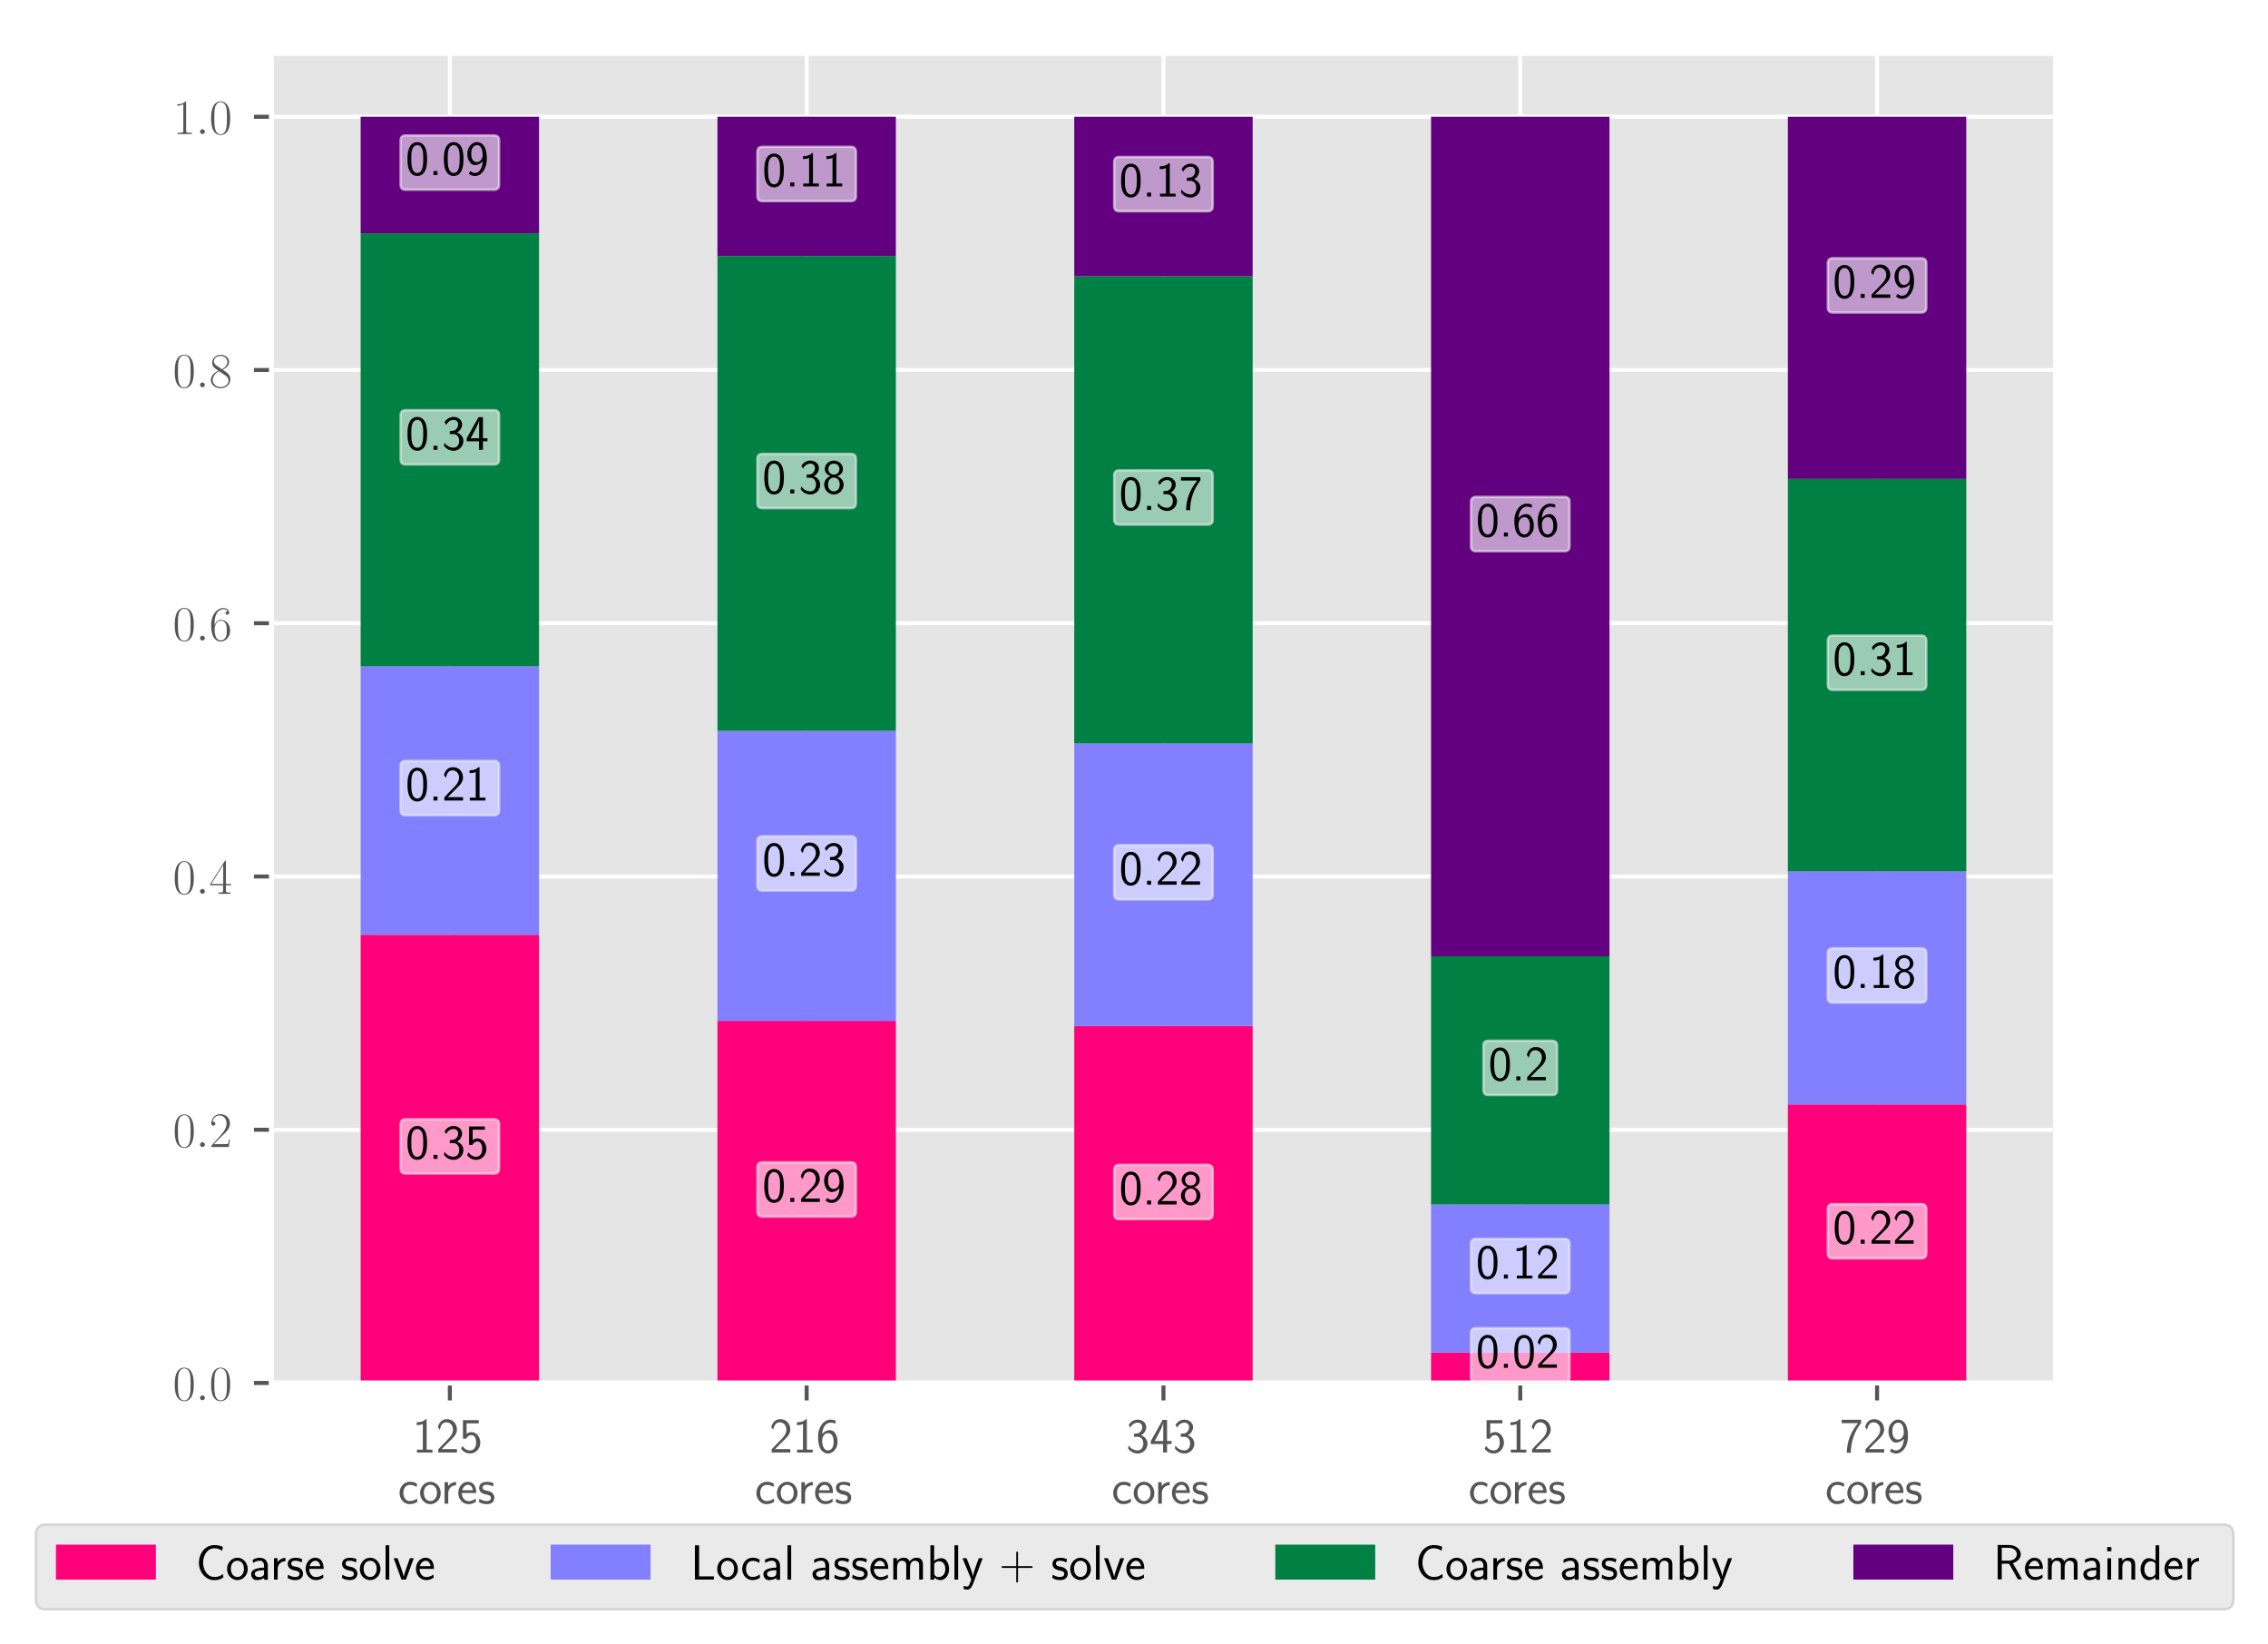 <?xml version="1.0" encoding="utf-8" standalone="no"?>
<!DOCTYPE svg PUBLIC "-//W3C//DTD SVG 1.1//EN"
  "http://www.w3.org/Graphics/SVG/1.1/DTD/svg11.dtd">
<!-- Created with matplotlib (http://matplotlib.org/) -->
<svg height="329pt" version="1.1" viewBox="0 0 454 329" width="454pt" xmlns="http://www.w3.org/2000/svg" xmlns:xlink="http://www.w3.org/1999/xlink">
 <defs>
  <style type="text/css">
*{stroke-linecap:butt;stroke-linejoin:round;}
  </style>
 </defs>
 <g id="figure_1">
  <g id="patch_1">
   <path d="M 0 329.308 
L 454.273 329.308 
L 454.273 0 
L 0 0 
z
" style="fill:#ffffff;"/>
  </g>
  <g id="axes_1">
   <g id="patch_2">
    <path d="M 54.337 276.812 
L 411.457 276.812 
L 411.457 10.7 
L 54.337 10.7 
z
" style="fill:#e5e5e5;"/>
   </g>
   <g id="matplotlib.axis_1">
    <g id="xtick_1">
     <g id="line2d_1">
      <path clip-path="url(#pc5c60d5b95)" d="M 90.049 276.812 
L 90.049 10.7 
" style="fill:none;stroke:#ffffff;stroke-linecap:square;stroke-width:0.8;"/>
     </g>
     <g id="line2d_2">
      <defs>
       <path d="M 0 0 
L 0 3.5 
" id="m327028dc6d" style="stroke:#555555;stroke-width:0.8;"/>
      </defs>
      <g>
       <use style="fill:#555555;stroke:#555555;stroke-width:0.8;" x="90.049" xlink:href="#m327028dc6d" y="276.812"/>
      </g>
     </g>
     <g id="text_1">
      <!-- 125 -->
      <defs>
       <path d="M 28.406 67 
L 26.5 67 
C 21.094 61.562 14.797 60.781 8.406 60.781 
L 8.406 55 
C 11.297 55 16 55 20.703 57.297 
L 20.703 5.766 
L 8.906 5.766 
L 8.906 0 
L 40.203 0 
L 40.203 5.766 
L 28.406 5.766 
z
" id="CMSS17-49"/>
       <path d="M 25.797 21.203 
C 28.594 24.078 32.797 27.562 35.703 31.047 
C 38.5 34.438 42.203 39.234 42.203 46.203 
C 42.203 57.141 34.797 67 22.203 67 
C 12.297 67 6.594 60.828 3.906 51.156 
L 7.797 45.766 
C 10 54.844 13.094 60.625 20.906 60.625 
C 29.5 60.625 34.297 53.641 34.297 45.969 
C 34.297 36.797 27.297 29.703 22 24.422 
C 16.094 18.547 10.297 12.562 4.703 6.375 
L 4.703 0 
L 42.203 0 
L 42.203 6.766 
L 25.203 6.766 
C 24 6.766 22.797 6.766 21.594 6.766 
L 11.594 6.766 
L 11.594 6.859 
z
" id="CMSS17-50"/>
       <path d="M 14.594 58.625 
L 39.094 58.625 
L 39.094 65 
L 7.297 65 
L 7.297 27.828 
L 14 27.828 
C 15.797 31.969 19.5 35 24.297 35 
C 28.797 35 33.797 31.078 33.797 19.781 
C 33.797 7.703 26.703 4.172 21.5 4.172 
C 15.094 4.172 9.203 8 6.594 13.297 
L 3.406 7.797 
C 8 0.766 15.5 -2 21.5 -2 
C 33.094 -2 42.203 7.766 42.203 19.578 
C 42.203 31.719 34.094 41.078 24.406 41.078 
C 20.906 41.078 17.5 39.891 14.594 37.484 
z
" id="CMSS17-53"/>
      </defs>
      <g style="fill:#555555;" transform="translate(82.577 290.73)scale(0.1 -0.1)">
       <use transform="scale(0.996)" xlink:href="#CMSS17-49"/>
       <use transform="translate(46.844 0)scale(0.996)" xlink:href="#CMSS17-50"/>
       <use transform="translate(93.687 0)scale(0.996)" xlink:href="#CMSS17-53"/>
      </g>
      <!-- cores -->
      <defs>
       <path d="M 38.5 39.703 
C 38.5 40.391 33.906 42.406 32.703 42.797 
C 29.406 44 25.203 44 24.094 44 
C 11.094 44 3.297 32.703 3.297 21.297 
C 3.297 9.297 12 -1 23.703 -1 
C 30.406 -1 35.203 1.188 39.094 3.781 
L 38.5 10.375 
C 34.203 7.078 29.203 5.266 23.797 5.266 
C 16 5.266 10.906 12.094 10.906 21.391 
C 10.906 28.609 14.203 37.719 24.203 37.719 
C 29.703 37.719 32.797 36.609 37.406 33.516 
z
" id="CMSS17-99"/>
       <path d="M 44.203 21.188 
C 44.203 34 34.703 44 23.5 44 
C 12 44 2.703 33.703 2.703 21.188 
C 2.703 8.5 12.297 -1 23.406 -1 
C 34.797 -1 44.203 8.797 44.203 21.188 
M 23.5 5.266 
C 16.406 5.266 10.297 11.078 10.297 22 
C 10.297 33.609 17.406 37.922 23.406 37.922 
C 29.906 37.922 36.594 33.219 36.594 22 
C 36.594 10.672 30.094 5.266 23.5 5.266 
" id="CMSS17-111"/>
       <path d="M 14.906 21.297 
C 14.906 30.703 21.797 37 30.594 37 
L 30.594 43.578 
C 24.203 43.578 18.203 40.391 14.594 35.203 
L 14.594 43.094 
L 7.5 43.094 
L 7.5 0 
L 14.906 0 
z
" id="CMSS17-114"/>
       <path d="M 39.094 21.516 
C 39.094 24.844 38.906 31.297 35.703 36.641 
C 32.203 42.391 26.5 44 22.203 44 
C 11.797 44 3 34.188 3 21.484 
C 3 9.094 12.094 -1 23.594 -1 
C 28.094 -1 33.594 0.297 38.594 3.875 
C 38.594 4.281 38.406 6.469 38.297 6.562 
C 38.297 6.766 38 9.844 38 10.25 
C 33.203 6.359 27.703 5.078 23.703 5.078 
C 17.297 5.078 10.406 10.422 10.094 21.516 
z
M 10.906 27 
C 12.203 32.562 16.594 37.828 22.203 37.828 
C 23.703 37.828 30.703 37.828 32.5 27 
z
" id="CMSS17-101"/>
       <path d="M 32.203 41.047 
C 26.297 43.859 21.703 43.859 18.703 43.859 
C 11.594 43.859 3.094 41.375 3.094 31.297 
C 3.094 21.234 14.094 19.031 17.094 18.422 
C 21.703 17.531 26.797 16.531 26.797 11.562 
C 26.797 5.266 19.594 5.266 18.297 5.266 
C 14.297 5.266 8.797 6.359 3.797 9.969 
L 2.594 3.281 
C 8.297 0 13.797 -1 18.406 -1 
C 30.703 -1 33.797 6.5 33.797 12.203 
C 33.797 17.094 31 20.391 29.094 21.891 
C 25.797 24.5 24.594 24.797 16.406 26.5 
C 15 26.703 10.094 27.797 10.094 32.281 
C 10.094 38 16.406 38 17.797 38 
C 24.297 38 28.297 35.984 31 34.5 
z
" id="CMSS17-115"/>
      </defs>
      <g style="fill:#555555;" transform="translate(79.657 300.97)scale(0.1 -0.1)">
       <use transform="scale(0.996)" xlink:href="#CMSS17-99"/>
       <use transform="translate(41.639 0)scale(0.996)" xlink:href="#CMSS17-111"/>
       <use transform="translate(85.88 0)scale(0.996)" xlink:href="#CMSS17-114"/>
       <use transform="translate(117.79 0)scale(0.996)" xlink:href="#CMSS17-101"/>
       <use transform="translate(159.429 0)scale(0.996)" xlink:href="#CMSS17-115"/>
      </g>
     </g>
    </g>
    <g id="xtick_2">
     <g id="line2d_3">
      <path clip-path="url(#pc5c60d5b95)" d="M 161.473 276.812 
L 161.473 10.7 
" style="fill:none;stroke:#ffffff;stroke-linecap:square;stroke-width:0.8;"/>
     </g>
     <g id="line2d_4">
      <g>
       <use style="fill:#555555;stroke:#555555;stroke-width:0.8;" x="161.473" xlink:href="#m327028dc6d" y="276.812"/>
      </g>
     </g>
     <g id="text_2">
      <!-- 216 -->
      <defs>
       <path d="M 39 64.078 
C 34.797 65.781 31.797 66.078 29 66.078 
C 16 66.078 3.906 52.625 3.906 31.344 
C 3.906 4.141 15.406 -2 23.594 -2 
C 28.094 -2 32.594 -0.609 36.906 4.375 
C 41.297 9.641 43 14.031 43 21.703 
C 43 34.047 36.906 45 27.797 45 
C 21.203 45 15.5 41.516 12 37.125 
C 13 50.906 19.594 60 29.094 60 
C 31.703 60 35.094 59.625 39 57.969 
z
M 12.094 21.391 
C 12.094 22.188 12.094 22.688 12.203 24.188 
C 12.203 31.953 16.703 38.922 24 38.922 
C 28.703 38.922 31.094 36.438 32.906 33.359 
C 35 29.469 35.094 25.781 35.094 21.688 
C 35.094 17.812 35.094 13.922 32.797 9.953 
C 30.906 6.859 28.406 4.172 23.594 4.172 
C 14.094 4.172 12.5 17.406 12.094 21.391 
" id="CMSS17-54"/>
      </defs>
      <g style="fill:#555555;" transform="translate(154.001 290.73)scale(0.1 -0.1)">
       <use transform="scale(0.996)" xlink:href="#CMSS17-50"/>
       <use transform="translate(46.844 0)scale(0.996)" xlink:href="#CMSS17-49"/>
       <use transform="translate(93.687 0)scale(0.996)" xlink:href="#CMSS17-54"/>
      </g>
      <!-- cores -->
      <g style="fill:#555555;" transform="translate(151.081 300.97)scale(0.1 -0.1)">
       <use transform="scale(0.996)" xlink:href="#CMSS17-99"/>
       <use transform="translate(41.639 0)scale(0.996)" xlink:href="#CMSS17-111"/>
       <use transform="translate(85.88 0)scale(0.996)" xlink:href="#CMSS17-114"/>
       <use transform="translate(117.79 0)scale(0.996)" xlink:href="#CMSS17-101"/>
       <use transform="translate(159.429 0)scale(0.996)" xlink:href="#CMSS17-115"/>
      </g>
     </g>
    </g>
    <g id="xtick_3">
     <g id="line2d_5">
      <path clip-path="url(#pc5c60d5b95)" d="M 232.897 276.812 
L 232.897 10.7 
" style="fill:none;stroke:#ffffff;stroke-linecap:square;stroke-width:0.8;"/>
     </g>
     <g id="line2d_6">
      <g>
       <use style="fill:#555555;stroke:#555555;stroke-width:0.8;" x="232.897" xlink:href="#m327028dc6d" y="276.812"/>
      </g>
     </g>
     <g id="text_3">
      <!-- 343 -->
      <defs>
       <path d="M 15.703 31.641 
L 22.5 31.641 
C 31.906 31.641 34.594 23.547 34.594 17.906 
C 34.594 10.203 30.203 4.172 23 4.172 
C 17.406 4.172 9.5 6.938 5 14.25 
C 4.297 10.797 4.297 10.594 3.906 8.219 
C 8.594 1.375 16.203 -2 23.203 -2 
C 34.594 -2 43 7.391 43 17.781 
C 43 25.594 37.5 32.141 30 34.609 
C 36 37.875 40.406 44 40.406 51.141 
C 40.406 59.453 32.703 66.078 23.297 66.078 
C 14.703 66.078 8 60.812 5.203 55.156 
C 5.906 54.188 7.703 51.312 8.594 49.828 
C 10.797 55.656 16.5 60 23.203 60 
C 28.797 60 32.5 56.359 32.5 51.109 
C 32.5 45.672 29 39.734 23.094 38.359 
C 22.703 38.359 16.5 37.766 15.703 37.672 
z
" id="CMSS17-51"/>
       <path d="M 35.203 17 
L 44.297 17 
L 44.297 23.078 
L 35.203 23.078 
L 35.203 65.5 
L 26.406 65.5 
L 2.594 23.078 
L 2.594 17 
L 27.297 17 
L 27.297 0 
L 35.203 0 
z
M 10.297 23.078 
C 16.094 33.234 27.594 53.734 27.594 60.703 
L 27.594 23.078 
z
" id="CMSS17-52"/>
      </defs>
      <g style="fill:#555555;" transform="translate(225.425 290.73)scale(0.1 -0.1)">
       <use transform="scale(0.996)" xlink:href="#CMSS17-51"/>
       <use transform="translate(46.844 0)scale(0.996)" xlink:href="#CMSS17-52"/>
       <use transform="translate(93.687 0)scale(0.996)" xlink:href="#CMSS17-51"/>
      </g>
      <!-- cores -->
      <g style="fill:#555555;" transform="translate(222.505 300.97)scale(0.1 -0.1)">
       <use transform="scale(0.996)" xlink:href="#CMSS17-99"/>
       <use transform="translate(41.639 0)scale(0.996)" xlink:href="#CMSS17-111"/>
       <use transform="translate(85.88 0)scale(0.996)" xlink:href="#CMSS17-114"/>
       <use transform="translate(117.79 0)scale(0.996)" xlink:href="#CMSS17-101"/>
       <use transform="translate(159.429 0)scale(0.996)" xlink:href="#CMSS17-115"/>
      </g>
     </g>
    </g>
    <g id="xtick_4">
     <g id="line2d_7">
      <path clip-path="url(#pc5c60d5b95)" d="M 304.321 276.812 
L 304.321 10.7 
" style="fill:none;stroke:#ffffff;stroke-linecap:square;stroke-width:0.8;"/>
     </g>
     <g id="line2d_8">
      <g>
       <use style="fill:#555555;stroke:#555555;stroke-width:0.8;" x="304.321" xlink:href="#m327028dc6d" y="276.812"/>
      </g>
     </g>
     <g id="text_4">
      <!-- 512 -->
      <g style="fill:#555555;" transform="translate(296.849 290.73)scale(0.1 -0.1)">
       <use transform="scale(0.996)" xlink:href="#CMSS17-53"/>
       <use transform="translate(46.844 0)scale(0.996)" xlink:href="#CMSS17-49"/>
       <use transform="translate(93.687 0)scale(0.996)" xlink:href="#CMSS17-50"/>
      </g>
      <!-- cores -->
      <g style="fill:#555555;" transform="translate(293.929 300.97)scale(0.1 -0.1)">
       <use transform="scale(0.996)" xlink:href="#CMSS17-99"/>
       <use transform="translate(41.639 0)scale(0.996)" xlink:href="#CMSS17-111"/>
       <use transform="translate(85.88 0)scale(0.996)" xlink:href="#CMSS17-114"/>
       <use transform="translate(117.79 0)scale(0.996)" xlink:href="#CMSS17-101"/>
       <use transform="translate(159.429 0)scale(0.996)" xlink:href="#CMSS17-115"/>
      </g>
     </g>
    </g>
    <g id="xtick_5">
     <g id="line2d_9">
      <path clip-path="url(#pc5c60d5b95)" d="M 375.745 276.812 
L 375.745 10.7 
" style="fill:none;stroke:#ffffff;stroke-linecap:square;stroke-width:0.8;"/>
     </g>
     <g id="line2d_10">
      <g>
       <use style="fill:#555555;stroke:#555555;stroke-width:0.8;" x="375.745" xlink:href="#m327028dc6d" y="276.812"/>
      </g>
     </g>
     <g id="text_5">
      <!-- 729 -->
      <defs>
       <path d="M 21.703 59 
C 22.906 59 24.094 59 25.297 59 
L 36.797 59 
C 22.5 42.359 14.297 21.328 14.297 -0.5 
L 22.297 -0.5 
C 22.297 20.672 29.297 42.125 43 59.297 
L 43 65.766 
L 3.906 65.766 
L 3.906 59 
z
" id="CMSS17-55"/>
       <path d="M 6.797 2.719 
C 9.594 0.328 13.203 -2 19.297 -2 
C 31.406 -2 43 11.266 43 32.734 
C 43 61.438 30.5 66.078 23.797 66.078 
C 17.094 66.078 12.797 63.141 9.094 58.453 
C 4.703 53.078 3.906 48.281 3.906 42.703 
C 3.906 36.047 5.094 31.953 7.906 27.266 
C 11.703 21.203 15.203 19.922 19.094 19.922 
C 25 19.922 30.906 22.797 34.906 27.75 
C 34.203 14.094 28.094 4.172 19.297 4.172 
C 15.703 4.172 12.797 5.297 9.906 8.062 
z
M 34.594 42.906 
C 34.703 42.234 34.703 40.969 34.703 40.562 
C 34.703 32.406 29.906 26 22.906 26 
C 18.297 26 15.906 28.328 14.094 31.344 
C 11.906 35.141 11.797 38.828 11.797 42.703 
C 11.797 46.5 11.797 50.688 14.594 54.859 
C 16.703 57.859 19.297 60 23.797 60 
C 33 60 34.5 46.875 34.594 42.906 
" id="CMSS17-57"/>
      </defs>
      <g style="fill:#555555;" transform="translate(368.273 290.73)scale(0.1 -0.1)">
       <use transform="scale(0.996)" xlink:href="#CMSS17-55"/>
       <use transform="translate(46.844 0)scale(0.996)" xlink:href="#CMSS17-50"/>
       <use transform="translate(93.687 0)scale(0.996)" xlink:href="#CMSS17-57"/>
      </g>
      <!-- cores -->
      <g style="fill:#555555;" transform="translate(365.353 300.97)scale(0.1 -0.1)">
       <use transform="scale(0.996)" xlink:href="#CMSS17-99"/>
       <use transform="translate(41.639 0)scale(0.996)" xlink:href="#CMSS17-111"/>
       <use transform="translate(85.88 0)scale(0.996)" xlink:href="#CMSS17-114"/>
       <use transform="translate(117.79 0)scale(0.996)" xlink:href="#CMSS17-101"/>
       <use transform="translate(159.429 0)scale(0.996)" xlink:href="#CMSS17-115"/>
      </g>
     </g>
    </g>
   </g>
   <g id="matplotlib.axis_2">
    <g id="ytick_1">
     <g id="line2d_11">
      <path clip-path="url(#pc5c60d5b95)" d="M 54.337 276.812 
L 411.457 276.812 
" style="fill:none;stroke:#ffffff;stroke-linecap:square;stroke-width:0.8;"/>
     </g>
     <g id="line2d_12">
      <defs>
       <path d="M 0 0 
L -3.5 0 
" id="m323abc5cd5" style="stroke:#555555;stroke-width:0.8;"/>
      </defs>
      <g>
       <use style="fill:#555555;stroke:#555555;stroke-width:0.8;" x="54.337" xlink:href="#m323abc5cd5" y="276.812"/>
      </g>
     </g>
     <g id="text_6">
      <!-- $0.0$ -->
      <defs>
       <path d="M 42 31.641 
C 42 37.75 41.906 48.125 37.703 56.109 
C 34 63.109 28.094 65.594 22.906 65.594 
C 18.094 65.594 12 63.406 8.203 56.203 
C 4.203 48.719 3.797 39.438 3.797 31.641 
C 3.797 25.953 3.906 17.281 7 9.672 
C 11.297 -0.609 19 -2 22.906 -2 
C 27.5 -2 34.5 -0.109 38.594 9.375 
C 41.594 16.281 42 24.359 42 31.641 
M 22.906 -0.406 
C 16.5 -0.406 12.703 5.078 11.297 12.688 
C 10.203 18.562 10.203 27.156 10.203 32.75 
C 10.203 40.438 10.203 46.828 11.5 52.922 
C 13.406 61.391 19 64 22.906 64 
C 27 64 32.297 61.297 34.203 53.125 
C 35.5 47.438 35.594 40.734 35.594 32.75 
C 35.594 26.25 35.594 18.266 34.406 12.375 
C 32.297 1.484 26.406 -0.406 22.906 -0.406 
" id="CMR17-48"/>
       <path d="M 18.406 4.797 
C 18.406 7.688 16 9.672 13.594 9.672 
C 10.703 9.672 8.703 7.281 8.703 4.891 
C 8.703 2 11.094 0 13.5 0 
C 16.406 0 18.406 2.391 18.406 4.797 
" id="CMMI12-58"/>
      </defs>
      <g style="fill:#555555;" transform="translate(34.606 280.271)scale(0.1 -0.1)">
       <use transform="scale(0.996)" xlink:href="#CMR17-48"/>
       <use transform="translate(45.69 0)scale(0.996)" xlink:href="#CMMI12-58"/>
       <use transform="translate(72.788 0)scale(0.996)" xlink:href="#CMR17-48"/>
      </g>
     </g>
    </g>
    <g id="ytick_2">
     <g id="line2d_13">
      <path clip-path="url(#pc5c60d5b95)" d="M 54.337 226.124 
L 411.457 226.124 
" style="fill:none;stroke:#ffffff;stroke-linecap:square;stroke-width:0.8;"/>
     </g>
     <g id="line2d_14">
      <g>
       <use style="fill:#555555;stroke:#555555;stroke-width:0.8;" x="54.337" xlink:href="#m323abc5cd5" y="226.124"/>
      </g>
     </g>
     <g id="text_7">
      <!-- $0.2$ -->
      <defs>
       <path d="M 41.703 15.453 
L 39.906 15.453 
C 38.906 8.375 38.094 7.172 37.703 6.562 
C 37.203 5.766 30 5.766 28.594 5.766 
L 9.406 5.766 
C 13 9.672 20 16.75 28.5 24.953 
C 34.594 30.734 41.703 37.531 41.703 47.422 
C 41.703 59.219 32.297 66 21.797 66 
C 10.797 66 4.094 56.312 4.094 47.344 
C 4.094 43.438 7 42.938 8.203 42.938 
C 9.203 42.938 12.203 43.547 12.203 47.031 
C 12.203 50.109 9.594 51 8.203 51 
C 7.594 51 7 50.906 6.594 50.703 
C 8.5 59.219 14.297 63.406 20.406 63.406 
C 29.094 63.406 34.797 56.516 34.797 47.422 
C 34.797 38.734 29.703 31.25 24 24.75 
L 4.094 2.281 
L 4.094 0 
L 39.297 0 
z
" id="CMR17-50"/>
      </defs>
      <g style="fill:#555555;" transform="translate(34.606 229.583)scale(0.1 -0.1)">
       <use transform="scale(0.996)" xlink:href="#CMR17-48"/>
       <use transform="translate(45.69 0)scale(0.996)" xlink:href="#CMMI12-58"/>
       <use transform="translate(72.788 0)scale(0.996)" xlink:href="#CMR17-50"/>
      </g>
     </g>
    </g>
    <g id="ytick_3">
     <g id="line2d_15">
      <path clip-path="url(#pc5c60d5b95)" d="M 54.337 175.436 
L 411.457 175.436 
" style="fill:none;stroke:#ffffff;stroke-linecap:square;stroke-width:0.8;"/>
     </g>
     <g id="line2d_16">
      <g>
       <use style="fill:#555555;stroke:#555555;stroke-width:0.8;" x="54.337" xlink:href="#m323abc5cd5" y="175.436"/>
      </g>
     </g>
     <g id="text_8">
      <!-- $0.4$ -->
      <defs>
       <path d="M 33.594 64.406 
C 33.594 66.5 33.5 66.5 31.703 66.5 
L 2 19.594 
L 2 17 
L 27.797 17 
L 27.797 7.141 
C 27.797 3.5 27.594 2.5 20.594 2.5 
L 18.703 2.5 
L 18.703 0 
C 21.906 0 27.297 0 30.703 0 
C 34.094 0 39.5 0 42.703 0 
L 42.703 2.5 
L 40.797 2.5 
C 33.797 2.5 33.594 3.5 33.594 7.141 
L 33.594 17 
L 43.797 17 
L 43.797 19.594 
L 33.594 19.594 
z
M 28.094 57.859 
L 28.094 19.594 
L 4 19.594 
z
" id="CMR17-52"/>
      </defs>
      <g style="fill:#555555;" transform="translate(34.606 178.895)scale(0.1 -0.1)">
       <use transform="scale(0.996)" xlink:href="#CMR17-48"/>
       <use transform="translate(45.69 0)scale(0.996)" xlink:href="#CMMI12-58"/>
       <use transform="translate(72.788 0)scale(0.996)" xlink:href="#CMR17-52"/>
      </g>
     </g>
    </g>
    <g id="ytick_4">
     <g id="line2d_17">
      <path clip-path="url(#pc5c60d5b95)" d="M 54.337 124.748 
L 411.457 124.748 
" style="fill:none;stroke:#ffffff;stroke-linecap:square;stroke-width:0.8;"/>
     </g>
     <g id="line2d_18">
      <g>
       <use style="fill:#555555;stroke:#555555;stroke-width:0.8;" x="54.337" xlink:href="#m323abc5cd5" y="124.748"/>
      </g>
     </g>
     <g id="text_9">
      <!-- $0.6$ -->
      <defs>
       <path d="M 10.594 34 
C 10.594 57.656 21.797 63 28.297 63 
C 30.406 63 35.5 62.641 37.5 59 
C 35.906 59 32.906 59 32.906 55.516 
C 32.906 52.828 35.094 51.922 36.5 51.922 
C 37.406 51.922 40.094 52.312 40.094 55.625 
C 40.094 61.781 35.094 65.297 28.203 65.297 
C 16.297 65.297 3.797 52.969 3.797 31 
C 3.797 3.953 15.094 -2 23.094 -2 
C 32.797 -2 42 6.672 42 20.047 
C 42 32.516 33.906 41.594 23.703 41.594 
C 17.594 41.594 13.094 37.609 10.594 30.625 
z
M 23.094 0.391 
C 10.797 0.391 10.797 18.75 10.797 22.438 
C 10.797 29.625 14.203 40 23.5 40 
C 25.203 40 30.094 40 33.406 33.125 
C 35.203 29.219 35.203 25.141 35.203 20.141 
C 35.203 14.75 35.203 10.781 33.094 6.781 
C 30.906 2.672 27.703 0.391 23.094 0.391 
" id="CMR17-54"/>
      </defs>
      <g style="fill:#555555;" transform="translate(34.606 128.207)scale(0.1 -0.1)">
       <use transform="scale(0.996)" xlink:href="#CMR17-48"/>
       <use transform="translate(45.69 0)scale(0.996)" xlink:href="#CMMI12-58"/>
       <use transform="translate(72.788 0)scale(0.996)" xlink:href="#CMR17-54"/>
      </g>
     </g>
    </g>
    <g id="ytick_5">
     <g id="line2d_19">
      <path clip-path="url(#pc5c60d5b95)" d="M 54.337 74.06 
L 411.457 74.06 
" style="fill:none;stroke:#ffffff;stroke-linecap:square;stroke-width:0.8;"/>
     </g>
     <g id="line2d_20">
      <g>
       <use style="fill:#555555;stroke:#555555;stroke-width:0.8;" x="54.337" xlink:href="#m323abc5cd5" y="74.06"/>
      </g>
     </g>
     <g id="text_10">
      <!-- $0.8$ -->
      <defs>
       <path d="M 27.203 35.375 
C 33.5 38.547 39.906 43.328 39.906 50.984 
C 39.906 60.016 31.094 65.297 23 65.297 
C 13.906 65.297 5.906 58.734 5.906 49.688 
C 5.906 47.203 6.5 42.922 10.406 39.141 
C 11.406 38.156 15.594 35.172 18.297 33.281 
C 13.797 30.984 3.297 25.531 3.297 14.594 
C 3.297 4.359 13.094 -2 22.797 -2 
C 33.5 -2 42.5 5.656 42.5 15.781 
C 42.5 24.844 36.406 29.016 32.406 31.703 
z
M 14.094 44.094 
C 13.297 44.594 9.297 47.672 9.297 52.359 
C 9.297 58.422 15.594 63 22.797 63 
C 30.703 63 36.5 57.438 36.5 50.969 
C 36.5 41.703 26.094 36.422 25.594 36.422 
C 25.5 36.422 25.406 36.422 24.594 37.031 
z
M 32.5 23.734 
C 34 22.641 38.797 19.375 38.797 13.297 
C 38.797 5.953 31.406 0.391 23 0.391 
C 13.906 0.391 7 6.844 7 14.688 
C 7 22.547 13.094 29.094 20 32.188 
z
" id="CMR17-56"/>
      </defs>
      <g style="fill:#555555;" transform="translate(34.606 77.519)scale(0.1 -0.1)">
       <use transform="scale(0.996)" xlink:href="#CMR17-48"/>
       <use transform="translate(45.69 0)scale(0.996)" xlink:href="#CMMI12-58"/>
       <use transform="translate(72.788 0)scale(0.996)" xlink:href="#CMR17-56"/>
      </g>
     </g>
    </g>
    <g id="ytick_6">
     <g id="line2d_21">
      <path clip-path="url(#pc5c60d5b95)" d="M 54.337 23.372 
L 411.457 23.372 
" style="fill:none;stroke:#ffffff;stroke-linecap:square;stroke-width:0.8;"/>
     </g>
     <g id="line2d_22">
      <g>
       <use style="fill:#555555;stroke:#555555;stroke-width:0.8;" x="54.337" xlink:href="#m323abc5cd5" y="23.372"/>
      </g>
     </g>
     <g id="text_11">
      <!-- $1.0$ -->
      <defs>
       <path d="M 26.594 63.406 
C 26.594 65.5 26.5 65.5 25.094 65.5 
C 21.203 61.188 15.297 59.797 9.703 59.797 
C 9.406 59.797 8.906 59.797 8.797 59.5 
C 8.703 59.297 8.703 59.094 8.703 57 
C 11.797 57 17 57.594 21 59.984 
L 21 7.203 
C 21 3.688 20.797 2.5 12.203 2.5 
L 9.203 2.5 
L 9.203 0 
C 14 0 19 0 23.797 0 
C 28.594 0 33.594 0 38.406 0 
L 38.406 2.5 
L 35.406 2.5 
C 26.797 2.5 26.594 3.594 26.594 7.156 
z
" id="CMR17-49"/>
      </defs>
      <g style="fill:#555555;" transform="translate(34.606 26.831)scale(0.1 -0.1)">
       <use transform="scale(0.996)" xlink:href="#CMR17-49"/>
       <use transform="translate(45.69 0)scale(0.996)" xlink:href="#CMMI12-58"/>
       <use transform="translate(72.788 0)scale(0.996)" xlink:href="#CMR17-48"/>
      </g>
     </g>
    </g>
   </g>
   <g id="patch_3">
    <path clip-path="url(#pc5c60d5b95)" d="M 72.193 276.812 
L 107.905 276.812 
L 107.905 187.094 
L 72.193 187.094 
z
" style="fill:#ff007a;"/>
   </g>
   <g id="patch_4">
    <path clip-path="url(#pc5c60d5b95)" d="M 143.617 276.812 
L 179.329 276.812 
L 179.329 204.328 
L 143.617 204.328 
z
" style="fill:#ff007a;"/>
   </g>
   <g id="patch_5">
    <path clip-path="url(#pc5c60d5b95)" d="M 215.041 276.812 
L 250.753 276.812 
L 250.753 205.342 
L 215.041 205.342 
z
" style="fill:#ff007a;"/>
   </g>
   <g id="patch_6">
    <path clip-path="url(#pc5c60d5b95)" d="M 286.465 276.812 
L 322.177 276.812 
L 322.177 270.729 
L 286.465 270.729 
z
" style="fill:#ff007a;"/>
   </g>
   <g id="patch_7">
    <path clip-path="url(#pc5c60d5b95)" d="M 357.889 276.812 
L 393.601 276.812 
L 393.601 221.055 
L 357.889 221.055 
z
" style="fill:#ff007a;"/>
   </g>
   <g id="patch_8">
    <path clip-path="url(#pc5c60d5b95)" d="M 72.193 187.094 
L 107.905 187.094 
L 107.905 133.365 
L 72.193 133.365 
z
" style="fill:#8280ff;"/>
   </g>
   <g id="patch_9">
    <path clip-path="url(#pc5c60d5b95)" d="M 143.617 204.328 
L 179.329 204.328 
L 179.329 146.29 
L 143.617 146.29 
z
" style="fill:#8280ff;"/>
   </g>
   <g id="patch_10">
    <path clip-path="url(#pc5c60d5b95)" d="M 215.041 205.342 
L 250.753 205.342 
L 250.753 148.825 
L 215.041 148.825 
z
" style="fill:#8280ff;"/>
   </g>
   <g id="patch_11">
    <path clip-path="url(#pc5c60d5b95)" d="M 286.465 270.729 
L 322.177 270.729 
L 322.177 241.077 
L 286.465 241.077 
z
" style="fill:#8280ff;"/>
   </g>
   <g id="patch_12">
    <path clip-path="url(#pc5c60d5b95)" d="M 357.889 221.055 
L 393.601 221.055 
L 393.601 174.422 
L 357.889 174.422 
z
" style="fill:#8280ff;"/>
   </g>
   <g id="patch_13">
    <path clip-path="url(#pc5c60d5b95)" d="M 72.193 133.365 
L 107.905 133.365 
L 107.905 46.688 
L 72.193 46.688 
z
" style="fill:#008042;"/>
   </g>
   <g id="patch_14">
    <path clip-path="url(#pc5c60d5b95)" d="M 143.617 146.29 
L 179.329 146.29 
L 179.329 51.25 
L 143.617 51.25 
z
" style="fill:#008042;"/>
   </g>
   <g id="patch_15">
    <path clip-path="url(#pc5c60d5b95)" d="M 215.041 148.825 
L 250.753 148.825 
L 250.753 55.305 
L 215.041 55.305 
z
" style="fill:#008042;"/>
   </g>
   <g id="patch_16">
    <path clip-path="url(#pc5c60d5b95)" d="M 286.465 241.077 
L 322.177 241.077 
L 322.177 191.403 
L 286.465 191.403 
z
" style="fill:#008042;"/>
   </g>
   <g id="patch_17">
    <path clip-path="url(#pc5c60d5b95)" d="M 357.889 174.422 
L 393.601 174.422 
L 393.601 95.856 
L 357.889 95.856 
z
" style="fill:#008042;"/>
   </g>
   <g id="patch_18">
    <path clip-path="url(#pc5c60d5b95)" d="M 72.193 46.688 
L 107.905 46.688 
L 107.905 23.372 
L 72.193 23.372 
z
" style="fill:#620080;"/>
   </g>
   <g id="patch_19">
    <path clip-path="url(#pc5c60d5b95)" d="M 143.617 51.25 
L 179.329 51.25 
L 179.329 23.372 
L 143.617 23.372 
z
" style="fill:#620080;"/>
   </g>
   <g id="patch_20">
    <path clip-path="url(#pc5c60d5b95)" d="M 215.041 55.305 
L 250.753 55.305 
L 250.753 23.372 
L 215.041 23.372 
z
" style="fill:#620080;"/>
   </g>
   <g id="patch_21">
    <path clip-path="url(#pc5c60d5b95)" d="M 286.465 191.403 
L 322.177 191.403 
L 322.177 23.372 
L 286.465 23.372 
z
" style="fill:#620080;"/>
   </g>
   <g id="patch_22">
    <path clip-path="url(#pc5c60d5b95)" d="M 357.889 95.856 
L 393.601 95.856 
L 393.601 23.372 
L 357.889 23.372 
z
" style="fill:#620080;"/>
   </g>
   <g id="patch_23">
    <path d="M 54.337 276.812 
L 54.337 10.7 
" style="fill:none;stroke:#ffffff;stroke-linecap:square;stroke-linejoin:miter;"/>
   </g>
   <g id="patch_24">
    <path d="M 411.457 276.812 
L 411.457 10.7 
" style="fill:none;stroke:#ffffff;stroke-linecap:square;stroke-linejoin:miter;"/>
   </g>
   <g id="patch_25">
    <path d="M 54.337 276.812 
L 411.457 276.812 
" style="fill:none;stroke:#ffffff;stroke-linecap:square;stroke-linejoin:miter;"/>
   </g>
   <g id="patch_26">
    <path d="M 54.337 10.7 
L 411.457 10.7 
" style="fill:none;stroke:#ffffff;stroke-linecap:square;stroke-linejoin:miter;"/>
   </g>
   <g id="text_12">
    <g id="patch_27">
     <path d="M 81.193 234.89 
L 98.904 234.89 
Q 99.904 234.89 99.904 233.89 
L 99.904 225.035 
Q 99.904 224.035 98.904 224.035 
L 81.193 224.035 
Q 80.193 224.035 80.193 225.035 
L 80.193 233.89 
Q 80.193 234.89 81.193 234.89 
z
" style="fill:#ffffff;opacity:0.6;stroke:#eeeeee;stroke-linejoin:miter;stroke-width:0.5;"/>
    </g>
    <!-- 0.35 -->
    <defs>
     <path d="M 43.094 31.938 
C 43.094 37.578 43 48.078 38.906 56.188 
C 34.797 64 28.203 66.078 23.5 66.078 
C 16.703 66.078 10.906 62.109 7.906 55.781 
C 4.703 49.156 3.797 42.328 3.797 31.938 
C 3.797 24.828 4.094 16.109 7.703 8.484 
C 11.797 0.078 18.703 -2 23.406 -2 
C 29.594 -2 35.594 1.266 39 8.094 
C 42.5 15.219 43.094 23.031 43.094 31.938 
M 23.406 4.078 
C 15.797 4.078 13.5 12.672 12.797 15.547 
C 11.594 20.469 11.406 25.219 11.406 33.031 
C 11.406 39.156 11.406 46.062 13.297 51.516 
C 15.594 57.828 19.594 60 23.406 60 
C 30.797 60 33.203 52.688 34 50.125 
C 35.5 44.891 35.5 38.766 35.5 33.031 
C 35.5 23.844 35.5 4.078 23.406 4.078 
" id="CMSS17-48"/>
     <path d="M 17 7.969 
L 9 7.969 
L 9 0 
L 17 0 
z
" id="CMSS17-46"/>
    </defs>
    <g transform="translate(81.193 231.953)scale(0.1 -0.1)">
     <use transform="scale(0.996)" xlink:href="#CMSS17-48"/>
     <use transform="translate(46.844 0)scale(0.996)" xlink:href="#CMSS17-46"/>
     <use transform="translate(72.868 0)scale(0.996)" xlink:href="#CMSS17-51"/>
     <use transform="translate(119.711 0)scale(0.996)" xlink:href="#CMSS17-53"/>
    </g>
   </g>
   <g id="text_13">
    <g id="patch_28">
     <path d="M 152.617 243.507 
L 170.328 243.507 
Q 171.328 243.507 171.328 242.507 
L 171.328 233.652 
Q 171.328 232.652 170.328 232.652 
L 152.617 232.652 
Q 151.617 232.652 151.617 233.652 
L 151.617 242.507 
Q 151.617 243.507 152.617 243.507 
z
" style="fill:#ffffff;opacity:0.6;stroke:#eeeeee;stroke-linejoin:miter;stroke-width:0.5;"/>
    </g>
    <!-- 0.29 -->
    <g transform="translate(152.617 240.57)scale(0.1 -0.1)">
     <use transform="scale(0.996)" xlink:href="#CMSS17-48"/>
     <use transform="translate(46.844 0)scale(0.996)" xlink:href="#CMSS17-46"/>
     <use transform="translate(72.868 0)scale(0.996)" xlink:href="#CMSS17-50"/>
     <use transform="translate(119.711 0)scale(0.996)" xlink:href="#CMSS17-57"/>
    </g>
   </g>
   <g id="text_14">
    <g id="patch_29">
     <path d="M 224.041 244.014 
L 241.752 244.014 
Q 242.752 244.014 242.752 243.014 
L 242.752 234.158 
Q 242.752 233.158 241.752 233.158 
L 224.041 233.158 
Q 223.041 233.158 223.041 234.158 
L 223.041 243.014 
Q 223.041 244.014 224.041 244.014 
z
" style="fill:#ffffff;opacity:0.6;stroke:#eeeeee;stroke-linejoin:miter;stroke-width:0.5;"/>
    </g>
    <!-- 0.28 -->
    <defs>
     <path d="M 30.203 34.719 
C 37.797 37.188 41.703 43.125 41.703 48.969 
C 41.703 58.156 33.703 66.078 23.5 66.078 
C 12.906 66.078 5.203 57.938 5.203 49.125 
C 5.203 43.438 9 37.547 16.703 35.016 
C 6.906 31.203 3.906 23.625 3.906 17.953 
C 3.906 6.969 12.797 -2 23.406 -2 
C 34.406 -2 43 7.109 43 17.781 
C 43 24.328 39.094 31.25 30.203 34.719 
M 23.5 38 
C 16.797 38 12.297 42.375 12.297 49 
C 12.297 55.719 16.797 60 23.5 60 
C 29.703 60 34.594 56.109 34.594 49 
C 34.594 41.984 29.797 38 23.5 38 
M 23.5 4.172 
C 17.797 4.172 11.703 8.078 11.703 18.062 
C 11.703 28.328 18.5 31.922 23.406 31.922 
C 28.797 31.922 35.203 28.125 35.203 18.062 
C 35.203 7.672 28.594 4.172 23.5 4.172 
" id="CMSS17-56"/>
    </defs>
    <g transform="translate(224.041 241.077)scale(0.1 -0.1)">
     <use transform="scale(0.996)" xlink:href="#CMSS17-48"/>
     <use transform="translate(46.844 0)scale(0.996)" xlink:href="#CMSS17-46"/>
     <use transform="translate(72.868 0)scale(0.996)" xlink:href="#CMSS17-50"/>
     <use transform="translate(119.711 0)scale(0.996)" xlink:href="#CMSS17-56"/>
    </g>
   </g>
   <g id="text_15">
    <g id="patch_30">
     <path d="M 295.465 276.708 
L 313.176 276.708 
Q 314.176 276.708 314.176 275.708 
L 314.176 266.852 
Q 314.176 265.852 313.176 265.852 
L 295.465 265.852 
Q 294.465 265.852 294.465 266.852 
L 294.465 275.708 
Q 294.465 276.708 295.465 276.708 
z
" style="fill:#ffffff;opacity:0.6;stroke:#eeeeee;stroke-linejoin:miter;stroke-width:0.5;"/>
    </g>
    <!-- 0.02 -->
    <g transform="translate(295.465 273.771)scale(0.1 -0.1)">
     <use transform="scale(0.996)" xlink:href="#CMSS17-48"/>
     <use transform="translate(46.844 0)scale(0.996)" xlink:href="#CMSS17-46"/>
     <use transform="translate(72.868 0)scale(0.996)" xlink:href="#CMSS17-48"/>
     <use transform="translate(119.711 0)scale(0.996)" xlink:href="#CMSS17-50"/>
    </g>
   </g>
   <g id="text_16">
    <g id="patch_31">
     <path d="M 366.889 251.871 
L 384.6 251.871 
Q 385.6 251.871 385.6 250.871 
L 385.6 242.015 
Q 385.6 241.015 384.6 241.015 
L 366.889 241.015 
Q 365.889 241.015 365.889 242.015 
L 365.889 250.871 
Q 365.889 251.871 366.889 251.871 
z
" style="fill:#ffffff;opacity:0.6;stroke:#eeeeee;stroke-linejoin:miter;stroke-width:0.5;"/>
    </g>
    <!-- 0.22 -->
    <g transform="translate(366.889 248.934)scale(0.1 -0.1)">
     <use transform="scale(0.996)" xlink:href="#CMSS17-48"/>
     <use transform="translate(46.844 0)scale(0.996)" xlink:href="#CMSS17-46"/>
     <use transform="translate(72.868 0)scale(0.996)" xlink:href="#CMSS17-50"/>
     <use transform="translate(119.711 0)scale(0.996)" xlink:href="#CMSS17-50"/>
    </g>
   </g>
   <g id="text_17">
    <g id="patch_32">
     <path d="M 81.193 163.167 
L 98.904 163.167 
Q 99.904 163.167 99.904 162.167 
L 99.904 153.311 
Q 99.904 152.311 98.904 152.311 
L 81.193 152.311 
Q 80.193 152.311 80.193 153.311 
L 80.193 162.167 
Q 80.193 163.167 81.193 163.167 
z
" style="fill:#ffffff;opacity:0.6;stroke:#eeeeee;stroke-linejoin:miter;stroke-width:0.5;"/>
    </g>
    <!-- 0.21 -->
    <g transform="translate(81.193 160.23)scale(0.1 -0.1)">
     <use transform="scale(0.996)" xlink:href="#CMSS17-48"/>
     <use transform="translate(46.844 0)scale(0.996)" xlink:href="#CMSS17-46"/>
     <use transform="translate(72.868 0)scale(0.996)" xlink:href="#CMSS17-50"/>
     <use transform="translate(119.711 0)scale(0.996)" xlink:href="#CMSS17-49"/>
    </g>
   </g>
   <g id="text_18">
    <g id="patch_33">
     <path d="M 152.617 178.246 
L 170.328 178.246 
Q 171.328 178.246 171.328 177.246 
L 171.328 168.391 
Q 171.328 167.391 170.328 167.391 
L 152.617 167.391 
Q 151.617 167.391 151.617 168.391 
L 151.617 177.246 
Q 151.617 178.246 152.617 178.246 
z
" style="fill:#ffffff;opacity:0.6;stroke:#eeeeee;stroke-linejoin:miter;stroke-width:0.5;"/>
    </g>
    <!-- 0.23 -->
    <g transform="translate(152.617 175.309)scale(0.1 -0.1)">
     <use transform="scale(0.996)" xlink:href="#CMSS17-48"/>
     <use transform="translate(46.844 0)scale(0.996)" xlink:href="#CMSS17-46"/>
     <use transform="translate(72.868 0)scale(0.996)" xlink:href="#CMSS17-50"/>
     <use transform="translate(119.711 0)scale(0.996)" xlink:href="#CMSS17-51"/>
    </g>
   </g>
   <g id="text_19">
    <g id="patch_34">
     <path d="M 224.041 180.021 
L 241.752 180.021 
Q 242.752 180.021 242.752 179.021 
L 242.752 170.165 
Q 242.752 169.165 241.752 169.165 
L 224.041 169.165 
Q 223.041 169.165 223.041 170.165 
L 223.041 179.021 
Q 223.041 180.021 224.041 180.021 
z
" style="fill:#ffffff;opacity:0.6;stroke:#eeeeee;stroke-linejoin:miter;stroke-width:0.5;"/>
    </g>
    <!-- 0.22 -->
    <g transform="translate(224.041 177.083)scale(0.1 -0.1)">
     <use transform="scale(0.996)" xlink:href="#CMSS17-48"/>
     <use transform="translate(46.844 0)scale(0.996)" xlink:href="#CMSS17-46"/>
     <use transform="translate(72.868 0)scale(0.996)" xlink:href="#CMSS17-50"/>
     <use transform="translate(119.711 0)scale(0.996)" xlink:href="#CMSS17-50"/>
    </g>
   </g>
   <g id="text_20">
    <g id="patch_35">
     <path d="M 295.465 258.84 
L 313.176 258.84 
Q 314.176 258.84 314.176 257.84 
L 314.176 248.985 
Q 314.176 247.985 313.176 247.985 
L 295.465 247.985 
Q 294.465 247.985 294.465 248.985 
L 294.465 257.84 
Q 294.465 258.84 295.465 258.84 
z
" style="fill:#ffffff;opacity:0.6;stroke:#eeeeee;stroke-linejoin:miter;stroke-width:0.5;"/>
    </g>
    <!-- 0.12 -->
    <g transform="translate(295.465 255.903)scale(0.1 -0.1)">
     <use transform="scale(0.996)" xlink:href="#CMSS17-48"/>
     <use transform="translate(46.844 0)scale(0.996)" xlink:href="#CMSS17-46"/>
     <use transform="translate(72.868 0)scale(0.996)" xlink:href="#CMSS17-49"/>
     <use transform="translate(119.711 0)scale(0.996)" xlink:href="#CMSS17-50"/>
    </g>
   </g>
   <g id="text_21">
    <g id="patch_36">
     <path d="M 366.889 200.676 
L 384.6 200.676 
Q 385.6 200.676 385.6 199.676 
L 385.6 190.82 
Q 385.6 189.82 384.6 189.82 
L 366.889 189.82 
Q 365.889 189.82 365.889 190.82 
L 365.889 199.676 
Q 365.889 200.676 366.889 200.676 
z
" style="fill:#ffffff;opacity:0.6;stroke:#eeeeee;stroke-linejoin:miter;stroke-width:0.5;"/>
    </g>
    <!-- 0.18 -->
    <g transform="translate(366.889 197.739)scale(0.1 -0.1)">
     <use transform="scale(0.996)" xlink:href="#CMSS17-48"/>
     <use transform="translate(46.844 0)scale(0.996)" xlink:href="#CMSS17-46"/>
     <use transform="translate(72.868 0)scale(0.996)" xlink:href="#CMSS17-49"/>
     <use transform="translate(119.711 0)scale(0.996)" xlink:href="#CMSS17-56"/>
    </g>
   </g>
   <g id="text_22">
    <g id="patch_37">
     <path d="M 81.193 92.964 
L 98.904 92.964 
Q 99.904 92.964 99.904 91.964 
L 99.904 83.108 
Q 99.904 82.108 98.904 82.108 
L 81.193 82.108 
Q 80.193 82.108 80.193 83.108 
L 80.193 91.964 
Q 80.193 92.964 81.193 92.964 
z
" style="fill:#ffffff;opacity:0.6;stroke:#eeeeee;stroke-linejoin:miter;stroke-width:0.5;"/>
    </g>
    <!-- 0.34 -->
    <g transform="translate(81.193 90.027)scale(0.1 -0.1)">
     <use transform="scale(0.996)" xlink:href="#CMSS17-48"/>
     <use transform="translate(46.844 0)scale(0.996)" xlink:href="#CMSS17-46"/>
     <use transform="translate(72.868 0)scale(0.996)" xlink:href="#CMSS17-51"/>
     <use transform="translate(119.711 0)scale(0.996)" xlink:href="#CMSS17-52"/>
    </g>
   </g>
   <g id="text_23">
    <g id="patch_38">
     <path d="M 152.617 101.708 
L 170.328 101.708 
Q 171.328 101.708 171.328 100.708 
L 171.328 91.852 
Q 171.328 90.852 170.328 90.852 
L 152.617 90.852 
Q 151.617 90.852 151.617 91.852 
L 151.617 100.708 
Q 151.617 101.708 152.617 101.708 
z
" style="fill:#ffffff;opacity:0.6;stroke:#eeeeee;stroke-linejoin:miter;stroke-width:0.5;"/>
    </g>
    <!-- 0.38 -->
    <g transform="translate(152.617 98.77)scale(0.1 -0.1)">
     <use transform="scale(0.996)" xlink:href="#CMSS17-48"/>
     <use transform="translate(46.844 0)scale(0.996)" xlink:href="#CMSS17-46"/>
     <use transform="translate(72.868 0)scale(0.996)" xlink:href="#CMSS17-51"/>
     <use transform="translate(119.711 0)scale(0.996)" xlink:href="#CMSS17-56"/>
    </g>
   </g>
   <g id="text_24">
    <g id="patch_39">
     <path d="M 224.041 105.002 
L 241.752 105.002 
Q 242.752 105.002 242.752 104.002 
L 242.752 95.147 
Q 242.752 94.147 241.752 94.147 
L 224.041 94.147 
Q 223.041 94.147 223.041 95.147 
L 223.041 104.002 
Q 223.041 105.002 224.041 105.002 
z
" style="fill:#ffffff;opacity:0.6;stroke:#eeeeee;stroke-linejoin:miter;stroke-width:0.5;"/>
    </g>
    <!-- 0.37 -->
    <g transform="translate(224.041 102.065)scale(0.1 -0.1)">
     <use transform="scale(0.996)" xlink:href="#CMSS17-48"/>
     <use transform="translate(46.844 0)scale(0.996)" xlink:href="#CMSS17-46"/>
     <use transform="translate(72.868 0)scale(0.996)" xlink:href="#CMSS17-51"/>
     <use transform="translate(119.711 0)scale(0.996)" xlink:href="#CMSS17-55"/>
    </g>
   </g>
   <g id="text_25">
    <g id="patch_40">
     <path d="M 297.955 219.177 
L 310.686 219.177 
Q 311.686 219.177 311.686 218.177 
L 311.686 209.321 
Q 311.686 208.321 310.686 208.321 
L 297.955 208.321 
Q 296.955 208.321 296.955 209.321 
L 296.955 218.177 
Q 296.955 219.177 297.955 219.177 
z
" style="fill:#ffffff;opacity:0.6;stroke:#eeeeee;stroke-linejoin:miter;stroke-width:0.5;"/>
    </g>
    <!-- 0.2 -->
    <g transform="translate(297.955 216.24)scale(0.1 -0.1)">
     <use transform="scale(0.996)" xlink:href="#CMSS17-48"/>
     <use transform="translate(46.844 0)scale(0.996)" xlink:href="#CMSS17-46"/>
     <use transform="translate(72.868 0)scale(0.996)" xlink:href="#CMSS17-50"/>
    </g>
   </g>
   <g id="text_26">
    <g id="patch_41">
     <path d="M 366.889 138.076 
L 384.6 138.076 
Q 385.6 138.076 385.6 137.076 
L 385.6 128.221 
Q 385.6 127.221 384.6 127.221 
L 366.889 127.221 
Q 365.889 127.221 365.889 128.221 
L 365.889 137.076 
Q 365.889 138.076 366.889 138.076 
z
" style="fill:#ffffff;opacity:0.6;stroke:#eeeeee;stroke-linejoin:miter;stroke-width:0.5;"/>
    </g>
    <!-- 0.31 -->
    <g transform="translate(366.889 135.139)scale(0.1 -0.1)">
     <use transform="scale(0.996)" xlink:href="#CMSS17-48"/>
     <use transform="translate(46.844 0)scale(0.996)" xlink:href="#CMSS17-46"/>
     <use transform="translate(72.868 0)scale(0.996)" xlink:href="#CMSS17-51"/>
     <use transform="translate(119.711 0)scale(0.996)" xlink:href="#CMSS17-49"/>
    </g>
   </g>
   <g id="text_27">
    <g id="patch_42">
     <path d="M 81.193 37.967 
L 98.904 37.967 
Q 99.904 37.967 99.904 36.967 
L 99.904 28.112 
Q 99.904 27.112 98.904 27.112 
L 81.193 27.112 
Q 80.193 27.112 80.193 28.112 
L 80.193 36.967 
Q 80.193 37.967 81.193 37.967 
z
" style="fill:#ffffff;opacity:0.6;stroke:#eeeeee;stroke-linejoin:miter;stroke-width:0.5;"/>
    </g>
    <!-- 0.09 -->
    <g transform="translate(81.193 35.03)scale(0.1 -0.1)">
     <use transform="scale(0.996)" xlink:href="#CMSS17-48"/>
     <use transform="translate(46.844 0)scale(0.996)" xlink:href="#CMSS17-46"/>
     <use transform="translate(72.868 0)scale(0.996)" xlink:href="#CMSS17-48"/>
     <use transform="translate(119.711 0)scale(0.996)" xlink:href="#CMSS17-57"/>
    </g>
   </g>
   <g id="text_28">
    <g id="patch_43">
     <path d="M 152.617 40.248 
L 170.328 40.248 
Q 171.328 40.248 171.328 39.248 
L 171.328 30.393 
Q 171.328 29.393 170.328 29.393 
L 152.617 29.393 
Q 151.617 29.393 151.617 30.393 
L 151.617 39.248 
Q 151.617 40.248 152.617 40.248 
z
" style="fill:#ffffff;opacity:0.6;stroke:#eeeeee;stroke-linejoin:miter;stroke-width:0.5;"/>
    </g>
    <!-- 0.11 -->
    <g transform="translate(152.617 37.311)scale(0.1 -0.1)">
     <use transform="scale(0.996)" xlink:href="#CMSS17-48"/>
     <use transform="translate(46.844 0)scale(0.996)" xlink:href="#CMSS17-46"/>
     <use transform="translate(72.868 0)scale(0.996)" xlink:href="#CMSS17-49"/>
     <use transform="translate(119.711 0)scale(0.996)" xlink:href="#CMSS17-49"/>
    </g>
   </g>
   <g id="text_29">
    <g id="patch_44">
     <path d="M 224.041 42.276 
L 241.752 42.276 
Q 242.752 42.276 242.752 41.276 
L 242.752 32.42 
Q 242.752 31.42 241.752 31.42 
L 224.041 31.42 
Q 223.041 31.42 223.041 32.42 
L 223.041 41.276 
Q 223.041 42.276 224.041 42.276 
z
" style="fill:#ffffff;opacity:0.6;stroke:#eeeeee;stroke-linejoin:miter;stroke-width:0.5;"/>
    </g>
    <!-- 0.13 -->
    <g transform="translate(224.041 39.339)scale(0.1 -0.1)">
     <use transform="scale(0.996)" xlink:href="#CMSS17-48"/>
     <use transform="translate(46.844 0)scale(0.996)" xlink:href="#CMSS17-46"/>
     <use transform="translate(72.868 0)scale(0.996)" xlink:href="#CMSS17-49"/>
     <use transform="translate(119.711 0)scale(0.996)" xlink:href="#CMSS17-51"/>
    </g>
   </g>
   <g id="text_30">
    <g id="patch_45">
     <path d="M 295.465 110.325 
L 313.176 110.325 
Q 314.176 110.325 314.176 109.325 
L 314.176 100.469 
Q 314.176 99.469 313.176 99.469 
L 295.465 99.469 
Q 294.465 99.469 294.465 100.469 
L 294.465 109.325 
Q 294.465 110.325 295.465 110.325 
z
" style="fill:#ffffff;opacity:0.6;stroke:#eeeeee;stroke-linejoin:miter;stroke-width:0.5;"/>
    </g>
    <!-- 0.66 -->
    <g transform="translate(295.465 107.387)scale(0.1 -0.1)">
     <use transform="scale(0.996)" xlink:href="#CMSS17-48"/>
     <use transform="translate(46.844 0)scale(0.996)" xlink:href="#CMSS17-46"/>
     <use transform="translate(72.868 0)scale(0.996)" xlink:href="#CMSS17-54"/>
     <use transform="translate(119.711 0)scale(0.996)" xlink:href="#CMSS17-54"/>
    </g>
   </g>
   <g id="text_31">
    <g id="patch_46">
     <path d="M 366.889 62.551 
L 384.6 62.551 
Q 385.6 62.551 385.6 61.551 
L 385.6 52.695 
Q 385.6 51.695 384.6 51.695 
L 366.889 51.695 
Q 365.889 51.695 365.889 52.695 
L 365.889 61.551 
Q 365.889 62.551 366.889 62.551 
z
" style="fill:#ffffff;opacity:0.6;stroke:#eeeeee;stroke-linejoin:miter;stroke-width:0.5;"/>
    </g>
    <!-- 0.29 -->
    <g transform="translate(366.889 59.614)scale(0.1 -0.1)">
     <use transform="scale(0.996)" xlink:href="#CMSS17-48"/>
     <use transform="translate(46.844 0)scale(0.996)" xlink:href="#CMSS17-46"/>
     <use transform="translate(72.868 0)scale(0.996)" xlink:href="#CMSS17-50"/>
     <use transform="translate(119.711 0)scale(0.996)" xlink:href="#CMSS17-57"/>
    </g>
   </g>
   <g id="legend_1">
    <g id="patch_47">
     <path d="M 9.2 322.108 
L 445.073 322.108 
Q 447.073 322.108 447.073 320.108 
L 447.073 307.171 
Q 447.073 305.171 445.073 305.171 
L 9.2 305.171 
Q 7.2 305.171 7.2 307.171 
L 7.2 320.108 
Q 7.2 322.108 9.2 322.108 
z
" style="fill:#e5e5e5;opacity:0.8;stroke:#cccccc;stroke-linejoin:miter;stroke-width:0.5;"/>
    </g>
    <g id="patch_48">
     <path d="M 11.2 316.171 
L 31.2 316.171 
L 31.2 309.171 
L 11.2 309.171 
z
" style="fill:#ff007a;"/>
    </g>
    <g id="text_32">
     <!-- Coarse solve -->
     <defs>
      <path d="M 54.703 11.156 
C 48 6.672 44.906 5.375 36.797 5.375 
C 22.797 5.375 14.594 20.359 14.594 34.047 
C 14.594 48.625 23 63 37.203 63 
C 43.594 63 47.797 61.219 52.906 58.047 
L 54.297 65.891 
C 49.5 68.281 43.406 69.375 37.297 69.375 
C 18.094 69.375 6.203 51.812 6.203 34.047 
C 6.203 14.484 20.297 -1 36.297 -1 
C 44.906 -1 47.906 -0.297 55.297 4.375 
z
" id="CMSS17-67"/>
      <path d="M 37.594 27.984 
C 37.594 37.375 30.906 43.875 21.906 43.875 
C 17.5 43.875 12.703 43.078 7.203 39.891 
L 7.797 33.359 
C 10.297 35.125 14.594 38 21.797 38 
C 26.906 38 30 34.062 30 27.844 
L 30 24 
C 14 24 4 19.344 4 11.344 
C 4 7.203 6.5 -1 14.797 -1 
C 16.297 -1 24.406 -1 30.203 3.391 
L 30.203 -0.297 
L 37.594 -0.297 
z
M 30 12.75 
C 30 10.953 30 8.562 27 6.781 
C 24.406 5.078 21.094 5.078 19.703 5.078 
C 14.703 5.078 11.297 7.984 11.297 11.625 
C 11.297 18.922 26.906 18.922 30 18.922 
z
" id="CMSS17-97"/>
      <path d="M 14.797 69 
L 7.406 69 
L 7.406 0 
L 14.797 0 
z
" id="CMSS17-108"/>
      <path d="M 41.797 43 
L 34 43 
L 27.297 24.312 
C 25.203 18.203 22.203 9.797 21.703 5.5 
L 21.594 5.5 
C 21.406 7.312 20.594 9.906 20.094 11.703 
C 19.5 13.906 18.703 16.5 18.094 18.312 
L 9.297 43 
L 1.297 43 
L 17.094 0 
L 26 0 
z
" id="CMSS17-118"/>
     </defs>
     <g transform="translate(39.2 316.171)scale(0.1 -0.1)">
      <use transform="scale(0.996)" xlink:href="#CMSS17-67"/>
      <use transform="translate(59.856 0)scale(0.996)" xlink:href="#CMSS17-111"/>
      <use transform="translate(106.699 0)scale(0.996)" xlink:href="#CMSS17-97"/>
      <use transform="translate(149.019 0)scale(0.996)" xlink:href="#CMSS17-114"/>
      <use transform="translate(180.929 0)scale(0.996)" xlink:href="#CMSS17-115"/>
      <use transform="translate(216.842 0)scale(0.996)" xlink:href="#CMSS17-101"/>
      <use transform="translate(289.71 0)scale(0.996)" xlink:href="#CMSS17-115"/>
      <use transform="translate(325.624 0)scale(0.996)" xlink:href="#CMSS17-111"/>
      <use transform="translate(372.467 0)scale(0.996)" xlink:href="#CMSS17-108"/>
      <use transform="translate(394.648 0)scale(0.996)" xlink:href="#CMSS17-118"/>
      <use transform="translate(437.648 0)scale(0.996)" xlink:href="#CMSS17-101"/>
     </g>
    </g>
    <g id="patch_49">
     <path d="M 110.231 316.171 
L 130.231 316.171 
L 130.231 309.171 
L 110.231 309.171 
z
" style="fill:#8280ff;"/>
    </g>
    <g id="text_33">
     <!-- Local assembly + solve -->
     <defs>
      <path d="M 26.094 6.469 
C 24.906 6.469 23.703 6.469 22.5 6.469 
L 17.203 6.469 
L 17.203 69 
L 8.797 69 
L 8.797 0 
L 46.906 0 
L 46.906 6.469 
z
" id="CMSS17-76"/>
      <path d="M 67 29.328 
C 67 36.062 65.297 44 54.094 44 
C 46.594 44 42.094 39.312 40.094 36.422 
C 38.297 41.719 34.094 44 28.094 44 
C 21.297 44 17 40.125 14.703 37.328 
L 14.703 43.094 
L 7.406 43.094 
L 7.406 0 
L 15 0 
L 15 24.359 
C 15 30.297 17.203 37.938 24.297 37.938 
C 33.406 37.938 33.406 31.5 33.406 28.578 
L 33.406 0 
L 41 0 
L 41 24.359 
C 41 30.297 43.203 37.938 50.297 37.938 
C 59.406 37.938 59.406 31.5 59.406 28.578 
L 59.406 0 
L 67 0 
z
" id="CMSS17-109"/>
      <path d="M 14.906 69 
L 7.5 69 
L 7.5 -0.203 
L 15.094 -0.203 
L 15.094 4.281 
C 18.906 0.594 23.5 -1 27.594 -1 
C 37.203 -1 45 8.578 45 21.125 
C 45 32.594 39 43.062 30.094 43.062 
C 23.797 43.062 18.203 40.484 14.906 37.797 
z
M 15.094 31.969 
C 17.297 34.719 20.406 37 24.797 37 
C 30.703 37 37.406 32.766 37.406 21.125 
C 37.406 8.719 29.406 5.078 23.906 5.078 
C 21.906 5.078 19.797 5.562 17.797 7.25 
C 15.094 9.609 15.094 11.078 15.094 12.453 
z
" id="CMSS17-98"/>
      <path d="M 41.797 43 
L 34 43 
C 25.5 20.219 22.594 10.969 22.406 5.984 
L 22.297 5.984 
C 22 10.875 17.594 22.812 14.094 31.359 
L 9.406 43 
L 1.297 43 
L 19 0.203 
C 17.906 -2.781 16.297 -7.266 15.797 -8.266 
C 13.594 -13.828 12.094 -13.828 10.5 -13.828 
C 10.094 -13.828 6.906 -13.828 3.297 -12.641 
L 3.906 -19.203 
C 6.406 -19.703 8.906 -20 10.703 -20 
C 13.203 -20 18.203 -20 22.797 -7.766 
z
" id="CMSS17-121"/>
      <path d="M 38.297 23.516 
L 64.703 23.516 
C 66.094 23.516 67.797 23.516 67.797 25.203 
C 67.797 27 66.203 27 64.703 27 
L 38.297 27 
L 38.297 53.328 
C 38.297 54.719 38.297 56.422 36.594 56.422 
C 34.797 56.422 34.797 54.828 34.797 53.328 
L 34.797 27 
L 8.297 27 
C 6.906 27 5.203 27 5.203 25.312 
C 5.203 23.516 6.797 23.516 8.297 23.516 
L 34.797 23.516 
L 34.797 -2.906 
C 34.797 -4.297 34.797 -6 36.5 -6 
C 38.297 -6 38.297 -4.406 38.297 -2.906 
z
" id="CMSS17-43"/>
     </defs>
     <g transform="translate(138.231 316.171)scale(0.1 -0.1)">
      <use transform="scale(0.996)" xlink:href="#CMSS17-76"/>
      <use transform="translate(50.687 0)scale(0.996)" xlink:href="#CMSS17-111"/>
      <use transform="translate(100.133 0)scale(0.996)" xlink:href="#CMSS17-99"/>
      <use transform="translate(141.772 0)scale(0.996)" xlink:href="#CMSS17-97"/>
      <use transform="translate(186.694 0)scale(0.996)" xlink:href="#CMSS17-108"/>
      <use transform="translate(240.104 0)scale(0.996)" xlink:href="#CMSS17-97"/>
      <use transform="translate(285.026 0)scale(0.996)" xlink:href="#CMSS17-115"/>
      <use transform="translate(320.939 0)scale(0.996)" xlink:href="#CMSS17-115"/>
      <use transform="translate(356.853 0)scale(0.996)" xlink:href="#CMSS17-101"/>
      <use transform="translate(398.492 0)scale(0.996)" xlink:href="#CMSS17-109"/>
      <use transform="translate(472.721 0)scale(0.996)" xlink:href="#CMSS17-98"/>
      <use transform="translate(520.926 0)scale(0.996)" xlink:href="#CMSS17-108"/>
      <use transform="translate(543.106 0)scale(0.996)" xlink:href="#CMSS17-121"/>
      <use transform="translate(617.336 0)scale(0.996)" xlink:href="#CMSS17-43"/>
      <use transform="translate(721.433 0)scale(0.996)" xlink:href="#CMSS17-115"/>
      <use transform="translate(757.346 0)scale(0.996)" xlink:href="#CMSS17-111"/>
      <use transform="translate(804.19 0)scale(0.996)" xlink:href="#CMSS17-108"/>
      <use transform="translate(826.371 0)scale(0.996)" xlink:href="#CMSS17-118"/>
      <use transform="translate(869.371 0)scale(0.996)" xlink:href="#CMSS17-101"/>
     </g>
    </g>
    <g id="patch_50">
     <path d="M 255.284 316.171 
L 275.284 316.171 
L 275.284 309.171 
L 255.284 309.171 
z
" style="fill:#008042;"/>
    </g>
    <g id="text_34">
     <!-- Coarse assembly -->
     <g transform="translate(283.284 316.171)scale(0.1 -0.1)">
      <use transform="scale(0.996)" xlink:href="#CMSS17-67"/>
      <use transform="translate(59.856 0)scale(0.996)" xlink:href="#CMSS17-111"/>
      <use transform="translate(106.699 0)scale(0.996)" xlink:href="#CMSS17-97"/>
      <use transform="translate(149.019 0)scale(0.996)" xlink:href="#CMSS17-114"/>
      <use transform="translate(180.929 0)scale(0.996)" xlink:href="#CMSS17-115"/>
      <use transform="translate(216.842 0)scale(0.996)" xlink:href="#CMSS17-101"/>
      <use transform="translate(289.71 0)scale(0.996)" xlink:href="#CMSS17-97"/>
      <use transform="translate(334.632 0)scale(0.996)" xlink:href="#CMSS17-115"/>
      <use transform="translate(370.546 0)scale(0.996)" xlink:href="#CMSS17-115"/>
      <use transform="translate(406.459 0)scale(0.996)" xlink:href="#CMSS17-101"/>
      <use transform="translate(448.098 0)scale(0.996)" xlink:href="#CMSS17-109"/>
      <use transform="translate(522.327 0)scale(0.996)" xlink:href="#CMSS17-98"/>
      <use transform="translate(570.532 0)scale(0.996)" xlink:href="#CMSS17-108"/>
      <use transform="translate(592.713 0)scale(0.996)" xlink:href="#CMSS17-121"/>
     </g>
    </g>
    <g id="patch_51">
     <path d="M 371.002 316.171 
L 391.002 316.171 
L 391.002 309.171 
L 371.002 309.171 
z
" style="fill:#620080;"/>
    </g>
    <g id="text_35">
     <!-- Remainder -->
     <defs>
      <path d="M 39.406 32.953 
L 39.594 33.047 
C 55.203 38.422 55.297 49.172 55.297 51.062 
C 55.297 60.516 45.703 69.578 31.297 69.578 
L 8.906 69.578 
L 8.906 0.5 
L 17.094 0.5 
L 17.094 32 
L 31.797 32 
L 49.5 0.5 
L 57.906 0.5 
z
M 17.094 38.078 
L 17.094 64 
L 30.203 64 
C 42.906 64 47.406 56.828 47.406 51.047 
C 47.406 45.656 43.406 38.078 30.203 38.078 
z
" id="CMSS17-82"/>
      <path d="M 15.297 65.359 
L 6.906 65.359 
L 6.906 57 
L 15.297 57 
z
M 14.797 42.797 
L 7.406 42.797 
L 7.406 0 
L 14.797 0 
z
" id="CMSS17-105"/>
      <path d="M 40.906 29.328 
C 40.906 35.672 39.406 44 28.094 44 
C 21.703 44 17.5 40.719 14.703 37.328 
L 14.703 43.094 
L 7.406 43.094 
L 7.406 0 
L 15 0 
L 15 24.359 
C 15 30.688 17.406 37.938 24.203 37.938 
C 33 37.938 33.297 32 33.297 28.578 
L 33.297 0 
L 40.906 0 
z
" id="CMSS17-110"/>
      <path d="M 40.797 69 
L 33.406 69 
L 33.406 38.094 
C 30.297 40.672 25.203 43.062 19.594 43.062 
C 10.5 43.062 3.297 33.297 3.297 21.047 
C 3.297 8.781 10.406 -1 19.297 -1 
C 26.203 -1 30.797 2.688 33.203 4.781 
L 33.203 -0.203 
L 40.797 -0.203 
z
M 33.203 13.062 
C 33.203 11.672 33.203 10.203 30.094 7.531 
C 28.094 5.859 25.703 5.078 23.406 5.078 
C 18 5.078 10.906 9 10.906 20.938 
C 10.906 33.344 18.906 37 24.406 37 
C 28.094 37 31.094 35.219 33.203 32.266 
z
" id="CMSS17-100"/>
     </defs>
     <g transform="translate(399.002 316.171)scale(0.1 -0.1)">
      <use transform="scale(0.996)" xlink:href="#CMSS17-82"/>
      <use transform="translate(60.416 0)scale(0.996)" xlink:href="#CMSS17-101"/>
      <use transform="translate(102.055 0)scale(0.996)" xlink:href="#CMSS17-109"/>
      <use transform="translate(176.284 0)scale(0.996)" xlink:href="#CMSS17-97"/>
      <use transform="translate(221.206 0)scale(0.996)" xlink:href="#CMSS17-105"/>
      <use transform="translate(243.387 0)scale(0.996)" xlink:href="#CMSS17-110"/>
      <use transform="translate(291.592 0)scale(0.996)" xlink:href="#CMSS17-100"/>
      <use transform="translate(339.797 0)scale(0.996)" xlink:href="#CMSS17-101"/>
      <use transform="translate(381.436 0)scale(0.996)" xlink:href="#CMSS17-114"/>
     </g>
    </g>
   </g>
  </g>
 </g>
 <defs>
  <clipPath id="pc5c60d5b95">
   <rect height="266.112" width="357.12" x="54.337" y="10.7"/>
  </clipPath>
 </defs>
</svg>
